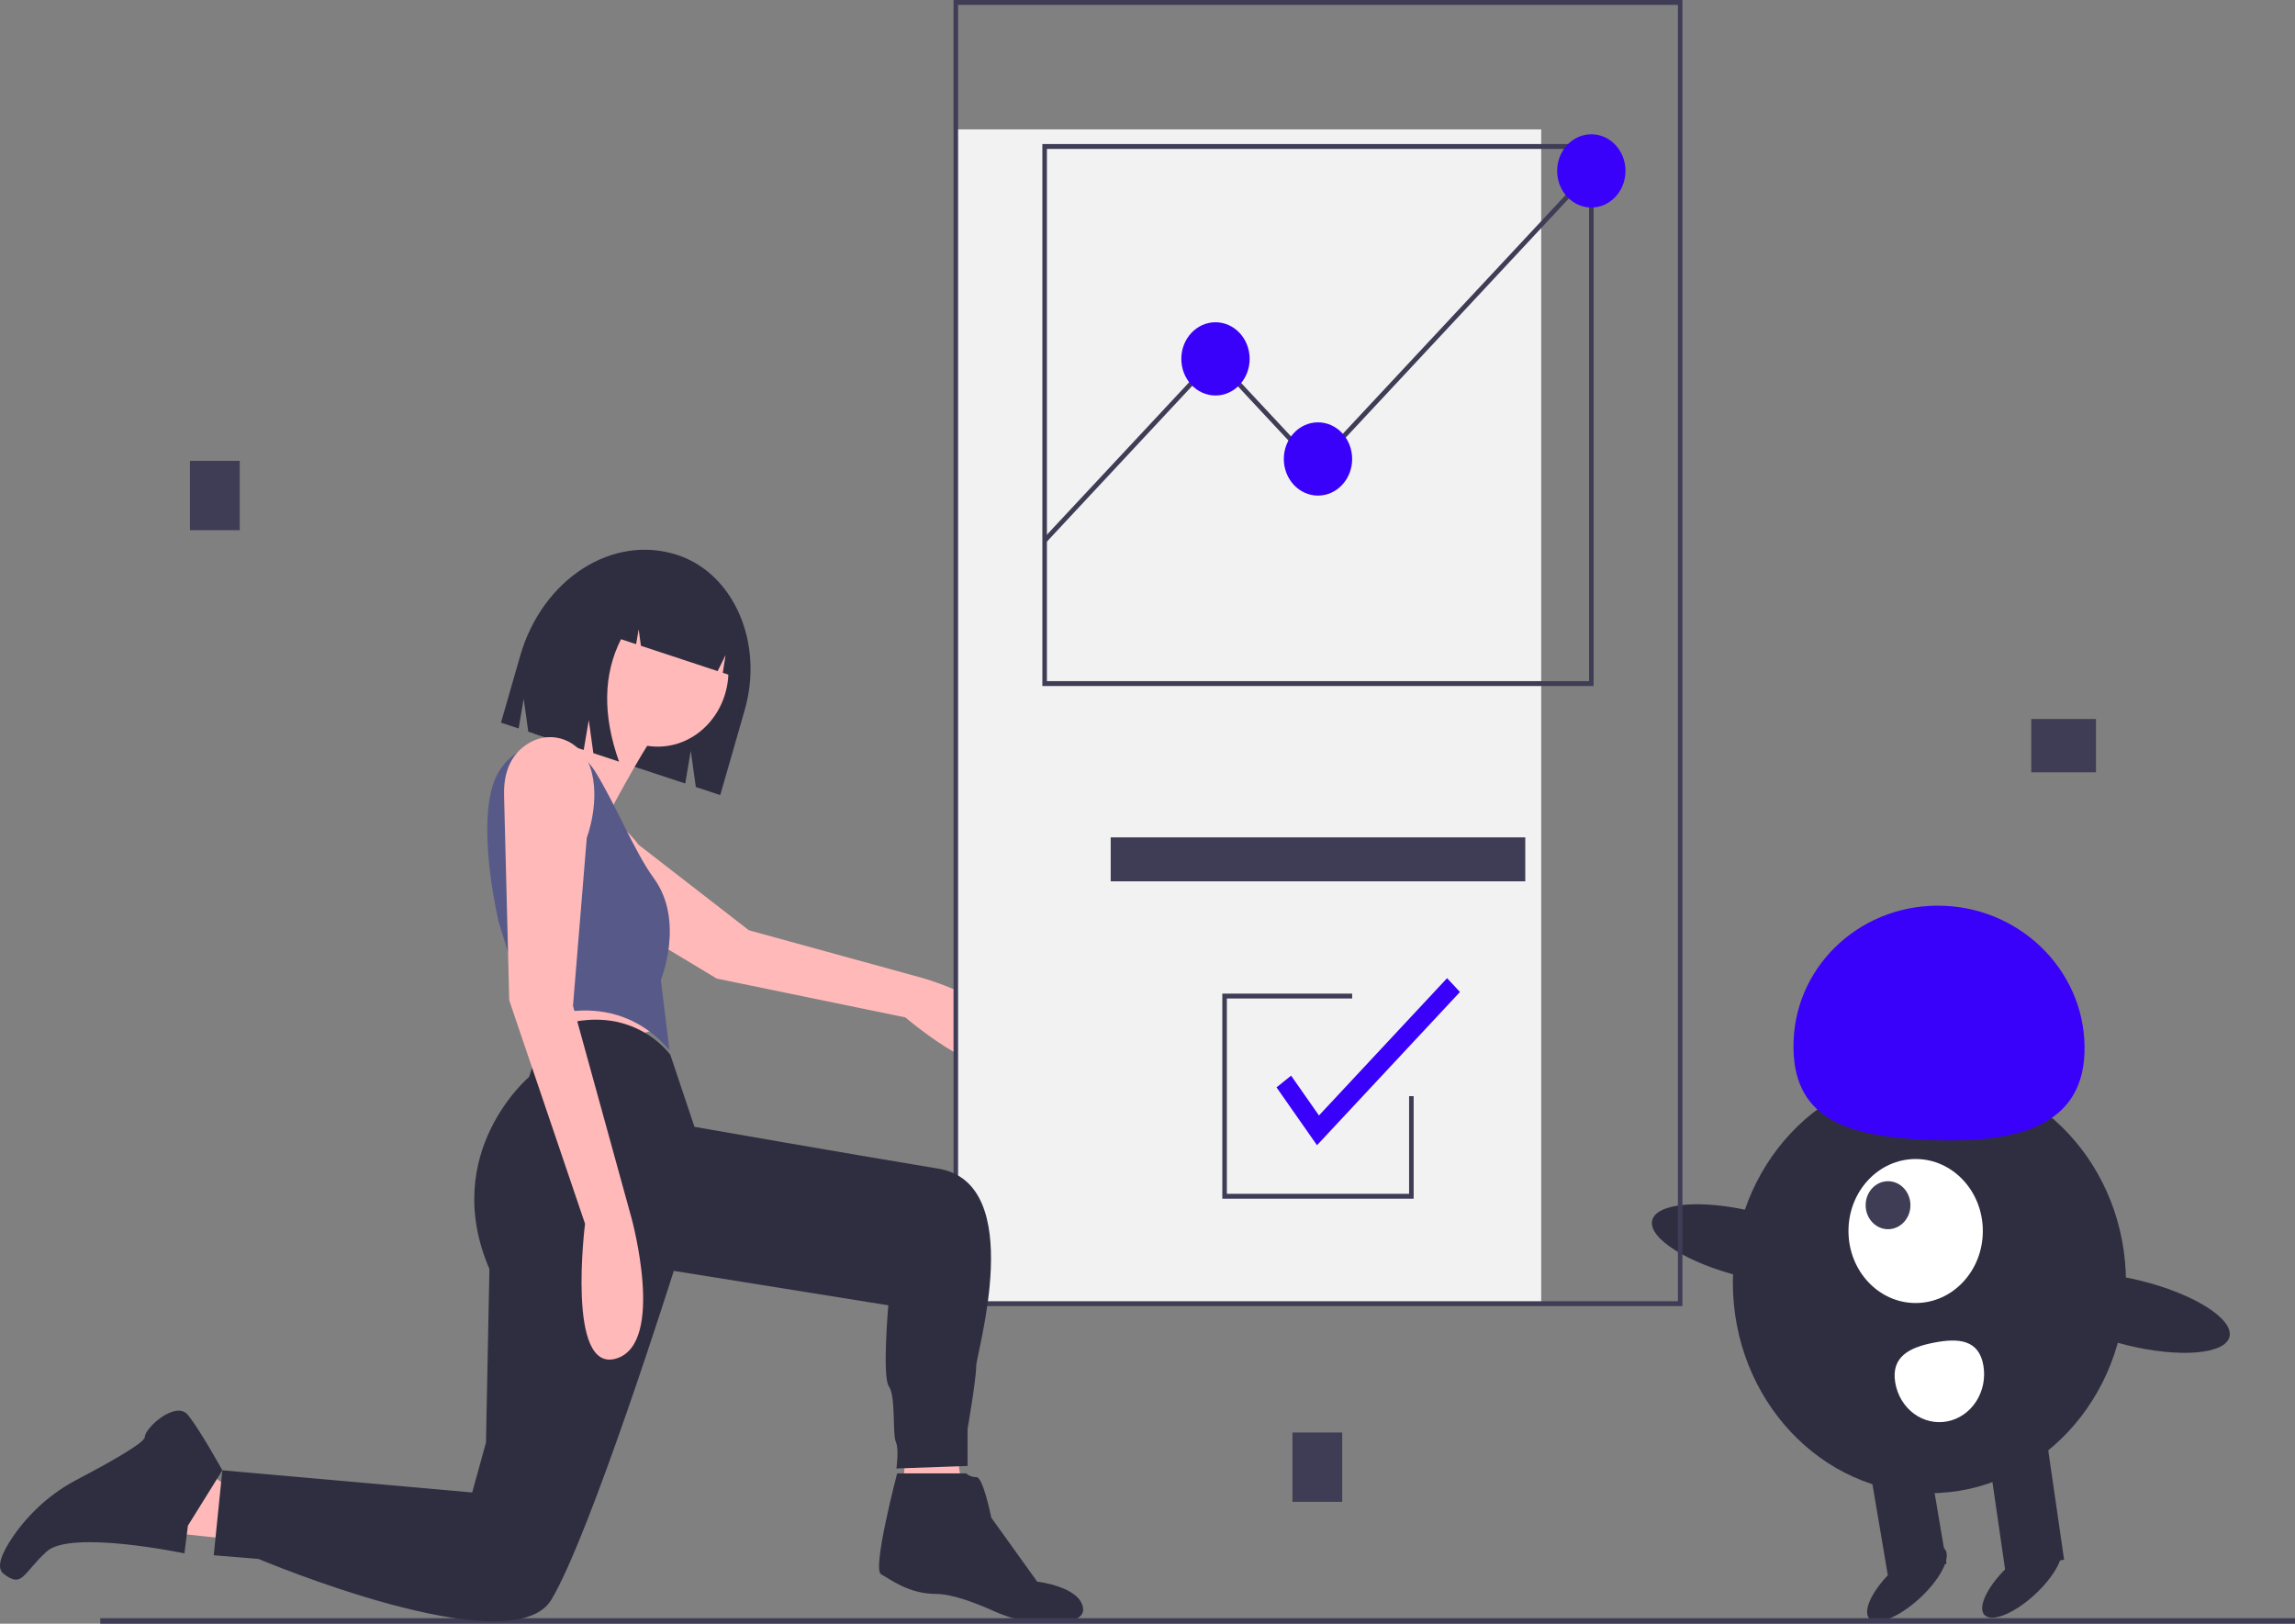 <svg width="670" height="474" viewBox="0 0 670 474" fill="none" xmlns="http://www.w3.org/2000/svg">
<rect x="0" y="0" width="670" height="474" fill="#808080" stroke="none"/>
<g clip-path="url(#clip0)">
<path d="M69.989 134.538H55.461V154.778H69.989V134.538Z" fill="#3F3D56"/>
<path d="M391.846 418.19H377.318V438.43H391.846V418.19Z" fill="#3F3D56"/>
<path d="M611.897 225.466V209.897H593.011V225.466H611.897Z" fill="#3F3D56"/>
<path d="M563.27 435.911C594.962 435.911 620.654 408.377 620.654 374.411C620.654 340.445 594.962 312.911 563.27 312.911C531.578 312.911 505.886 340.445 505.886 374.411C505.886 408.377 531.578 435.911 563.27 435.911Z" fill="#2F2E41"/>
<path d="M585.433 458.629L602.588 455.301L597.024 416.913L579.869 420.241L585.433 458.629Z" fill="#2F2E41"/>
<path d="M551.125 459.836L568.279 456.508L562.715 423.569L545.561 426.897L551.125 459.836Z" fill="#2F2E41"/>
<path d="M560.231 466.768C566.354 461.211 569.741 454.711 567.796 452.251C565.852 449.79 559.312 452.3 553.19 457.857C547.067 463.415 543.68 469.914 545.624 472.375C547.569 474.836 554.108 472.326 560.231 466.768Z" fill="#2F2E41"/>
<path d="M593.825 465.7C599.948 460.143 603.335 453.643 601.39 451.182C599.446 448.722 592.906 451.232 586.783 456.789C580.661 462.346 577.274 468.846 579.218 471.307C581.162 473.767 587.702 471.257 593.825 465.7Z" fill="#2F2E41"/>
<path d="M559.253 380.387C570.084 380.387 578.865 370.976 578.865 359.368C578.865 347.759 570.084 338.349 559.253 338.349C548.421 338.349 539.64 347.759 539.64 359.368C539.64 370.976 548.421 380.387 559.253 380.387Z" fill="white"/>
<path d="M551.192 358.84C554.803 358.84 557.73 355.703 557.73 351.834C557.73 347.964 554.803 344.827 551.192 344.827C547.582 344.827 544.655 347.964 544.655 351.834C544.655 355.703 547.582 358.84 551.192 358.84Z" fill="#3F3D56"/>
<path d="M608.538 307.506C609.401 284.737 591.091 265.453 567.642 264.432C544.193 263.411 524.485 281.041 523.622 303.809C522.759 326.577 539.059 331.75 562.507 332.771C585.956 333.792 607.675 330.274 608.538 307.506Z" fill="#3901F9"/>
<path d="M538.251 370.077C539.362 364.88 527.742 357.592 512.296 353.797C496.851 350.003 483.429 351.14 482.317 356.337C481.206 361.533 492.826 368.822 508.272 372.616C523.717 376.41 537.139 375.274 538.251 370.077Z" fill="#2F2E41"/>
<path d="M650.893 390.153C652.004 384.956 640.384 377.668 624.939 373.873C609.493 370.079 596.071 371.216 594.96 376.412C593.848 381.609 605.468 388.898 620.914 392.692C636.359 396.486 649.781 395.349 650.893 390.153Z" fill="#2F2E41"/>
<path d="M579.031 398.647C579.338 400.459 579.309 402.317 578.945 404.116C578.582 405.916 577.892 407.621 576.913 409.134C575.935 410.647 574.688 411.939 573.244 412.935C571.799 413.932 570.186 414.613 568.496 414.941C566.805 415.269 565.071 415.237 563.393 414.846C561.714 414.456 560.124 413.715 558.712 412.665C557.301 411.615 556.097 410.278 555.168 408.73C554.239 407.181 553.604 405.451 553.299 403.64C552.013 396.024 557.507 393.33 564.612 391.951C571.718 390.573 577.744 391.032 579.031 398.647Z" fill="white"/>
<path d="M265.017 415.15L263.022 442.945L282.307 445.083L277.652 411.587L265.017 415.15Z" fill="#FFB9B9"/>
<path d="M197.827 162.035H197.827C214.265 167.463 223.034 187.714 217.412 207.265L210.27 232.105L203.141 229.751L201.661 219.184L200.046 228.729L154.228 213.597L152.882 203.991L151.414 212.667L146.256 210.964L151.864 191.46C158.333 168.961 178.911 155.787 197.827 162.035Z" fill="#2F2E41"/>
<path d="M172.297 236.59C170.811 236.326 169.29 236.398 167.831 236.802C166.373 237.205 165.009 237.931 163.829 238.934C162.648 239.936 161.676 241.192 160.975 242.621C160.274 244.05 159.86 245.62 159.76 247.231C159.473 251.537 160.86 256.579 167.089 260.313C180.395 268.288 209.248 285.675 209.248 285.675L264.298 297.005C264.298 297.005 292.117 320.796 295.602 307.265C299.088 293.733 269.206 285.472 269.206 285.472L218.631 271.571L186.404 246.589C186.404 246.589 180.499 238.142 172.297 236.59Z" fill="#FFB9B9"/>
<path d="M154.701 292.024L160.234 308.736L193.434 300.111L184.882 287.711L154.701 292.024Z" fill="#FFB9B9"/>
<path d="M65.918 449.173L40.767 446.477L58.373 428.148L70.948 437.313L65.918 449.173Z" fill="#FFB9B9"/>
<path d="M192.013 217.966C203.421 217.966 212.669 208.054 212.669 195.827C212.669 183.6 203.421 173.689 192.013 173.689C180.604 173.689 171.356 183.6 171.356 195.827C171.356 208.054 180.604 217.966 192.013 217.966Z" fill="#FFB9B9"/>
<path d="M175.828 199.298C175.828 199.298 164.258 213.854 158.222 216.01C152.186 218.167 137.095 238.653 144.641 252.13C152.186 265.608 179.852 248.896 179.852 248.896L178.846 235.418C178.846 235.418 190.416 213.854 192.931 212.237C195.446 210.619 175.828 199.298 175.828 199.298Z" fill="#FFB9B9"/>
<path d="M173.817 225.327C166.126 212.916 148.286 215.137 143.861 229.26C143.782 229.511 143.706 229.767 143.635 230.027C139.61 244.583 145.647 269.382 145.647 269.382L154.701 298.493C154.701 298.493 178.343 286.633 195.446 306.58L192.931 286.094C192.931 286.094 199.973 268.843 190.919 256.443C185.156 248.552 179.801 234.984 173.817 225.327Z" fill="#575A89"/>
<path d="M54.851 445.399L53.845 453.486C53.845 453.486 20.646 446.478 13.603 452.947C6.561 459.416 6.561 463.729 1.028 459.416C-1.324 457.583 0.686 453.121 3.774 448.596C8.665 441.495 15.093 435.775 22.505 431.928C30.806 427.572 42.276 421.242 42.276 419.522C42.276 416.827 51.33 408.74 54.851 413.053C58.372 417.366 64.912 429.226 64.912 429.226L54.851 445.399Z" fill="#2F2E41"/>
<path d="M261.912 430.117C261.912 430.117 254.539 458.134 257.22 459.57C259.901 461.007 265.264 465.317 273.307 465.317C278.06 465.317 285.153 468.076 290.161 470.334C296 473.007 302.343 474.176 308.679 473.748C312.901 473.436 316.491 472.375 316.206 469.628C315.536 463.162 302.8 461.726 302.8 461.726L289.394 443.048C289.394 443.048 287.048 431.195 285.037 431.195C283.942 431.25 282.866 430.866 282.021 430.117L261.912 430.117Z" fill="#2F2E41"/>
<path d="M186.562 168.992C188.587 167.404 190.926 166.337 193.398 165.874C195.869 165.411 198.408 165.565 200.815 166.323L201.399 166.516C212.666 170.237 218.658 184.18 214.782 197.659V197.659L211.007 196.412L211.827 191.237L209.504 195.915L187.113 188.521L186.447 183.693L185.706 188.056L181.301 186.601C176.1 196.862 175.908 208.778 180.725 222.347L173.221 219.869L171.889 210.215L170.407 218.94L156.104 214.216L158.855 193.931C163.023 179.436 174.416 169.739 186.562 168.992Z" fill="#2F2E41"/>
<path d="M449.94 37.773H279.037V380.579H449.94V37.773Z" fill="#F2F2F2"/>
<path d="M491.169 381.291H278.372V0H491.169V381.291ZM279.702 379.866H489.839V1.425H279.702V379.866Z" fill="#3F3D56"/>
<path d="M670 472.403H29.273V474H670V472.403Z" fill="#3F3D56"/>
<path d="M465.234 200.267H304.306V42.049H465.234V200.267ZM305.636 198.842H463.904V43.474H305.636V198.842Z" fill="#3F3D56"/>
<path d="M305.441 158.317L304.501 157.309L354.657 103.556L384.105 135.117L463.767 49.741L464.707 50.749L384.105 137.132L354.657 105.571L305.441 158.317Z" fill="#3F3D56"/>
<path d="M354.846 115.456C360.355 115.456 364.821 110.67 364.821 104.766C364.821 98.862 360.355 94.076 354.846 94.076C349.337 94.076 344.871 98.862 344.871 104.766C344.871 110.67 349.337 115.456 354.846 115.456Z" fill="#3901F9"/>
<path d="M384.77 144.677C390.279 144.677 394.745 139.891 394.745 133.987C394.745 128.082 390.279 123.296 384.77 123.296C379.261 123.296 374.795 128.082 374.795 133.987C374.795 139.891 379.261 144.677 384.77 144.677Z" fill="#3901F9"/>
<path d="M464.57 60.579C470.079 60.579 474.545 55.793 474.545 49.889C474.545 43.984 470.079 39.198 464.57 39.198C459.061 39.198 454.595 43.984 454.595 49.889C454.595 55.793 459.061 60.579 464.57 60.579Z" fill="#3901F9"/>
<path d="M445.285 244.454H324.256V257.283H445.285V244.454Z" fill="#3F3D56"/>
<path d="M412.7 349.933H356.841V290.067H394.745V291.492H358.171V348.507H411.37V320H412.7V349.933Z" fill="#3F3D56"/>
<path d="M384.482 334.318L372.667 317.434L376.923 314.013L385.058 325.637L422.457 285.557L426.218 289.588L384.482 334.318Z" fill="#3901F9"/>
<path d="M195.697 307.928C195.697 307.928 183.625 290.676 158.977 300.919L154.45 314.397C154.45 314.397 128.292 336.5 142.88 370.464L141.874 421.14L137.85 435.695L64.912 429.226L62.397 454.025L75.475 455.103C75.475 455.103 149.419 486.371 160.989 466.964C172.558 447.556 196.703 371.003 196.703 371.003L259.334 381.054C259.334 381.054 257.501 402.061 259.513 404.756C261.525 407.452 260.519 418.773 261.525 420.929C262.531 423.086 261.692 428.692 261.692 428.692L282.473 427.956V417.174C282.473 417.174 284.988 402.618 284.988 398.844C284.988 395.071 300.078 345.473 273.921 341.16C247.764 336.847 202.74 328.953 202.74 328.953L195.697 307.928Z" fill="#2F2E41"/>
<path d="M172.195 223.662C171.56 221.926 170.592 220.352 169.354 219.041C168.116 217.729 166.636 216.71 165.009 216.049C163.382 215.388 161.644 215.099 159.906 215.201C158.168 215.302 156.47 215.793 154.92 216.641C150.764 218.888 146.92 223.349 147.156 232.183C147.659 251.052 148.665 292.024 148.665 292.024L170.798 357.256C170.798 357.256 165.265 400.923 179.852 396.61C194.44 392.298 184.379 355.638 184.379 355.638L167.277 293.641L171.301 244.583C171.301 244.583 175.62 233.3 172.195 223.662Z" fill="#FFB9B9"/>
</g>
<defs>
<clipPath id="clip0">
<rect width="670" height="474" fill="white"/>
</clipPath>
</defs>
</svg>
